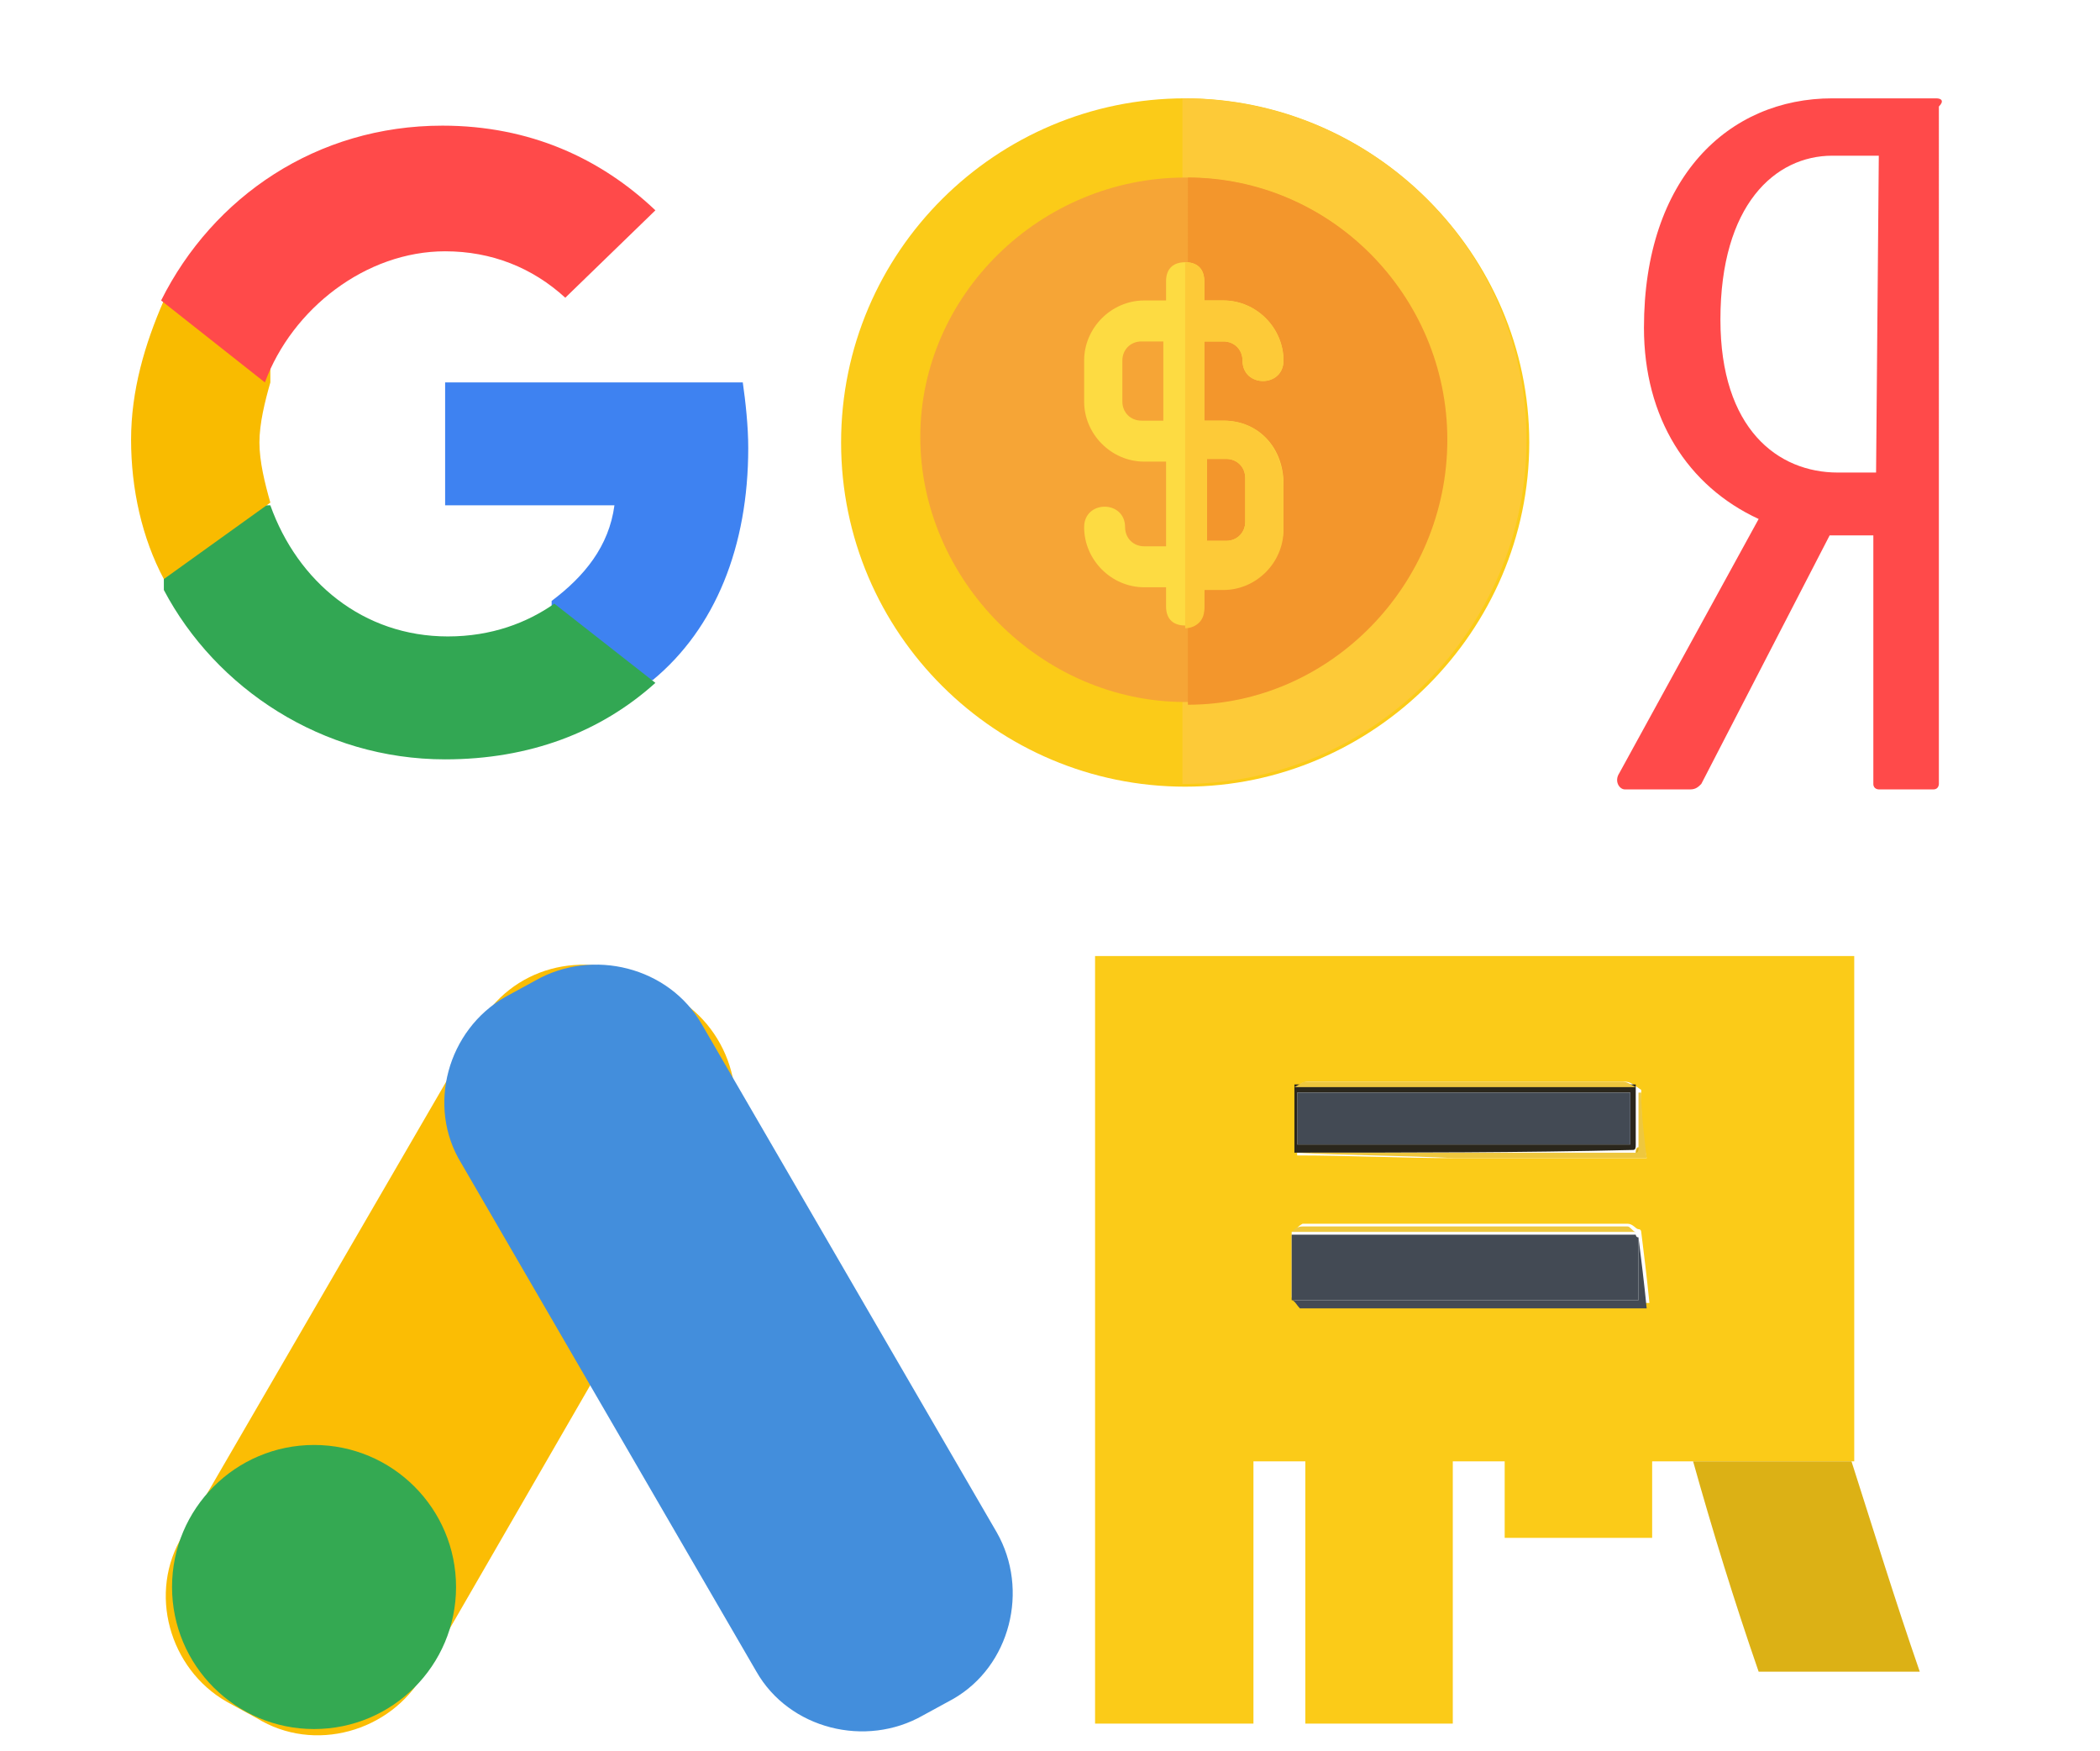 <?xml version="1.0" encoding="utf-8"?>
<!-- Generator: Adobe Illustrator 23.0.1, SVG Export Plug-In . SVG Version: 6.00 Build 0)  -->
<svg version="1.1" id="Слой_1" xmlns="http://www.w3.org/2000/svg" xmlns:xlink="http://www.w3.org/1999/xlink" x="0px" y="0px"
	 viewBox="0 0 76.9 64.1" style="enable-background:new 0 0 76.9 64.1;" xml:space="preserve">
<style type="text/css">
	.st0{fill:#FBCB18;}
	.st1{fill:#FDCA38;}
	.st2{fill:#F6A536;}
	.st3{fill:#F3962C;}
	.st4{fill:#FDDB42;}
	.st5{fill:#DCB115;}
	.st6{fill:#434A54;}
	.st7{fill:#2B271C;}
	.st8{fill:#EEC73E;}
	.st9{clip-path:url(#SVGID_2_);fill:#3E82F1;}
	.st10{clip-path:url(#SVGID_4_);fill:#32A753;}
	.st11{clip-path:url(#SVGID_6_);fill:#F9BB00;}
	.st12{clip-path:url(#SVGID_8_);fill:#FF4A4A;}
	.st13{fill:#FF4A4A;}
	.st14{fill:#FBBD04;}
	.st15{fill:#438EDC;}
	.st16{fill:#34A952;}
</style>
<title>shield</title>
<desc>Created with Sketch.</desc>
<g>
	<g>
		<path class="st0" d="M43.4,3.6c-6.9,0-12.6,5.6-12.6,12.6s5.7,12.6,12.6,12.6S56,23.1,56,16.2S50.3,3.6,43.4,3.6z"/>
		<path class="st1" d="M55.9,16.1c0,6.9-5.6,12.6-12.6,12.6V3.6C50.3,3.6,55.9,9.2,55.9,16.1z"/>
		<path class="st2" d="M43.4,6.5c-5.3,0-9.7,4.3-9.7,9.5s4.4,9.7,9.7,9.7s9.5-4.4,9.5-9.7S48.7,6.5,43.4,6.5z"/>
		<path class="st3" d="M53,16.1c0,5.3-4.3,9.7-9.5,9.7V6.5C48.7,6.5,53,10.8,53,16.1z"/>
		<path class="st4" d="M44.8,15.4h-0.7v-2.9h0.7c0.4,0,0.7,0.3,0.7,0.7c0,1,1.5,1,1.5,0c0-1.2-1-2.2-2.2-2.2h-0.7v-0.7
			c0-0.5-0.3-0.7-0.7-0.7s-0.7,0.2-0.7,0.7V11h-0.8c-1.2,0-2.2,1-2.2,2.2v1.5c0,1.2,1,2.2,2.2,2.2h0.8V20h-0.8
			c-0.4,0-0.7-0.3-0.7-0.7c0-1-1.5-1-1.5,0c0,1.2,1,2.2,2.2,2.2h0.8v0.7c0,0.5,0.3,0.7,0.7,0.7c0.3,0,0.7-0.2,0.7-0.7v-0.7h0.7
			c1.2,0,2.2-1,2.2-2.2v-1.6C47,16.4,46.1,15.4,44.8,15.4z M42.6,15.4h-0.8c-0.4,0-0.7-0.3-0.7-0.7v-1.5c0-0.4,0.3-0.7,0.7-0.7h0.8
			V15.4z M45.6,19.1c0,0.4-0.3,0.7-0.7,0.7h-0.7v-3h0.7c0.4,0,0.7,0.3,0.7,0.7C45.6,17.5,45.6,19.1,45.6,19.1z"/>
		<path class="st1" d="M44.8,15.4h-0.7v-2.9h0.7c0.4,0,0.7,0.3,0.7,0.7c0,1,1.5,1,1.5,0c0-1.2-1-2.2-2.2-2.2h-0.7v-0.7
			c0-0.5-0.3-0.7-0.7-0.7V23c0.3,0,0.7-0.2,0.7-0.7v-0.7h0.7c1.2,0,2.2-1,2.2-2.2v-1.6C47,16.4,46.1,15.4,44.8,15.4z M45.6,19.1
			c0,0.4-0.3,0.7-0.7,0.7h-0.7v-3h0.7c0.4,0,0.7,0.3,0.7,0.7C45.6,17.5,45.6,19.1,45.6,19.1z"/>
	</g>
	<g>
		<path class="st0" d="M62,53.5c-0.4,0-0.9,0-1.5,0c0,0.9,0,1.9,0,2.8c-1.9,0-3.6,0-5.4,0c0-0.9,0-1.8,0-2.8c-0.7,0-1.3,0-1.9,0
			c0,3.2,0,6.4,0,9.6c-1.8,0-3.5,0-5.4,0c0-3.2,0-6.4,0-9.6c-0.7,0-1.3,0-1.9,0c0,3.2,0,6.4,0,9.6c-2,0-3.9,0-5.8,0
			c0-9.4,0-18.8,0-28.1c9.3,0,18.5,0,27.8,0c0,6.2,0,12.3,0,18.5C65.8,53.5,63.9,53.5,62,53.5z M60.1,39.9L60.1,39.9L60.1,39.9
			c-0.3-0.2-0.4-0.3-0.6-0.3c-3.9,0-7.7,0-11.6,0c-0.2,0-0.3,0.1-0.4,0.2c0,0.8,0,1.7,0,2.5c1.9,0,3.9,0.1,5.8,0.1c2.3,0,4.6,0,7,0
			C60.1,41.5,60.1,40.7,60.1,39.9z M47.3,45.1c0,0.8,0,1.6,0,2.4c0.1,0.1,0.2,0.2,0.4,0.2c2.1,0,4.3,0,6.5,0c2,0,4,0,6.2,0
			c-0.1-1-0.2-1.8-0.3-2.6c0,0,0-0.1-0.1-0.1s-0.2-0.2-0.4-0.2c-4,0-7.9,0-11.9,0C47.5,44.9,47.4,45.1,47.3,45.1z"/>
		<path class="st5" d="M62,53.5c1.9,0,3.9,0,5.8,0c0.8,2.5,1.6,5.1,2.5,7.7c-2,0-3.9,0-5.9,0C63.5,58.6,62.7,56,62,53.5z"/>
		<path class="st6" d="M47.3,47.6c0-0.8,0-1.6,0-2.4c4.2,0,8.4,0,12.6,0c0,0,0,0.1,0.1,0.1c0,0.8,0,1.5,0,2.3
			C55.7,47.6,51.5,47.6,47.3,47.6z"/>
		<path class="st7" d="M47.4,42.2c0-0.8,0-1.7,0-2.5c4.2,0,8.4,0,12.5,0l0,0c0,0,0,0.1,0,0.2c0,0.7,0,1.3,0,2c0,0.1,0,0.2-0.1,0.2
			C55.7,42.2,51.6,42.2,47.4,42.2z M47.5,41.9c4.1,0,8.1,0,12.2,0c0-0.6,0-1.3,0-1.9c-4.1,0-8.1,0-12.2,0
			C47.5,40.7,47.5,41.3,47.5,41.9z"/>
		<path class="st6" d="M47.3,47.6c4.2,0,8.4,0,12.7,0c0-0.8,0-1.6,0-2.3c0.1,0.8,0.2,1.6,0.3,2.6c-2.2,0-4.2,0-6.2,0
			c-2.1,0-4.3,0-6.5,0C47.5,47.8,47.4,47.6,47.3,47.6z"/>
		<path class="st8" d="M59.9,39.8c-4.2,0-8.4,0-12.5,0c0.2-0.1,0.3-0.2,0.4-0.2c3.9,0,7.7,0,11.6,0C59.6,39.6,59.7,39.7,59.9,39.8z"
			/>
		<path class="st8" d="M47.4,42.2c4.2,0,8.4,0,12.5,0c0-0.1,0-0.2,0.1-0.2c0-0.7,0-1.3,0-2c0,0,0,0,0.1,0c0,0.8,0.1,1.5,0.2,2.4
			c-2.4,0-4.7,0-7,0C51.2,42.3,49.3,42.3,47.4,42.2z"/>
		<path class="st8" d="M59.9,45.1c-4.2,0-8.4,0-12.6,0c0.1-0.1,0.2-0.2,0.4-0.2c4,0,7.9,0,11.9,0C59.7,44.9,59.8,45.1,59.9,45.1z"/>
		<path class="st5" d="M60.1,39.9C60,39.9,60,39.9,60.1,39.9C60,39.9,60,39.9,60.1,39.9C60,39.9,60,39.9,60.1,39.9z"/>
		<path class="st6" d="M47.5,41.9c0-0.6,0-1.3,0-1.9c4.1,0,8.1,0,12.2,0c0,0.6,0,1.3,0,1.9C55.7,41.9,51.6,41.9,47.5,41.9z"/>
		<path class="st5" d="M60,42c0,0.1,0,0.2-0.1,0.2C59.9,42.1,60,42,60,42z"/>
	</g>
	<g>
		<g>
			<g>
				<g>
					<g>
						<g>
							<g>
								<g>
									<g>
										<defs>
											<path id="SVGID_1_" d="M27.4,16.4c0-0.8-0.1-1.7-0.2-2.4H16.3v4.5h6.2c-0.2,1.5-1.1,2.6-2.3,3.5v2.9h3.7
												C26.2,23,27.4,20,27.4,16.4L27.4,16.4L27.4,16.4z"/>
										</defs>
										<clipPath id="SVGID_2_">
											<use xlink:href="#SVGID_1_"  style="overflow:visible;"/>
										</clipPath>
										<rect id="XMLID_10_" x="10" y="7.7" class="st9" width="24" height="23.8"/>
									</g>
								</g>
							</g>
						</g>
					</g>
				</g>
			</g>
		</g>
		<g>
			<g>
				<g>
					<g>
						<g>
							<g>
								<g>
									<g>
										<defs>
											<path id="SVGID_3_" d="M16.3,27.8c3.1,0,5.7-1,7.7-2.8l-3.7-2.9c-1,0.7-2.3,1.2-3.9,1.2c-3.1,0-5.5-2-6.5-4.8H6v3.1
												C7.9,25.2,11.8,27.8,16.3,27.8L16.3,27.8L16.3,27.8z"/>
										</defs>
										<clipPath id="SVGID_4_">
											<use xlink:href="#SVGID_3_"  style="overflow:visible;"/>
										</clipPath>
										<rect id="XMLID_7_" x="-0.5" y="12" class="st10" width="30.9" height="22.3"/>
									</g>
								</g>
							</g>
						</g>
					</g>
				</g>
			</g>
		</g>
		<g>
			<g>
				<g>
					<g>
						<g>
							<g>
								<g>
									<g>
										<defs>
											<path id="SVGID_5_" d="M9.9,18.4c-0.2-0.7-0.4-1.5-0.4-2.2c0-0.7,0.2-1.5,0.4-2.2v-3H6c-0.7,1.6-1.2,3.3-1.2,5.1
												s0.4,3.6,1.2,5.1L9.9,18.4L9.9,18.4L9.9,18.4z"/>
										</defs>
										<clipPath id="SVGID_6_">
											<use xlink:href="#SVGID_5_"  style="overflow:visible;"/>
										</clipPath>
										<rect id="XMLID_4_" x="-1.7" y="4.5" class="st11" width="18" height="23.3"/>
									</g>
								</g>
							</g>
						</g>
					</g>
				</g>
			</g>
		</g>
		<g>
			<g>
				<g>
					<g>
						<g>
							<g>
								<g>
									<g>
										<defs>
											<path id="SVGID_7_" d="M16.3,9.2c1.7,0,3.2,0.6,4.4,1.7L24,7.7c-2-1.9-4.6-3.1-7.8-3.1c-4.6,0-8.4,2.6-10.3,6.4l3.8,3
												C10.7,11.3,13.4,9.2,16.3,9.2L16.3,9.2L16.3,9.2z"/>
										</defs>
										<clipPath id="SVGID_8_">
											<use xlink:href="#SVGID_7_"  style="overflow:visible;"/>
										</clipPath>
										<rect id="XMLID_1_" x="-0.5" y="-1.8" class="st12" width="31" height="22.3"/>
									</g>
								</g>
							</g>
						</g>
					</g>
				</g>
			</g>
		</g>
	</g>
	<path id="яндекс_1_" class="st13" d="M70.9,3.6h-3.8c-3.8,0-6.9,2.9-6.9,8.4c0,3.3,1.6,5.8,4.2,7l-5.1,9.3
		c-0.2,0.3,0,0.6,0.2,0.6h2.4c0.2,0,0.3-0.1,0.4-0.2l4.7-9.1h1.6v9.1c0,0.2,0.2,0.2,0.2,0.2h2c0.2,0,0.2-0.2,0.2-0.2V3.9
		C71.2,3.7,71.1,3.6,70.9,3.6z M68.7,17.3h-1.4c-2.2,0-4.3-1.6-4.3-5.6c0-4.2,2-6,4.1-6h1.7L68.7,17.3L68.7,17.3z"/>
</g>
<g>
	<path class="st14" d="M23.6,35.9l1.1,0.6c2.1,1.2,2.9,4,1.6,6.1L15.5,61.3c-1.2,2.1-4,2.9-6.1,1.6l-1.1-0.6c-2.1-1.2-2.9-4-1.6-6.1
		l10.8-18.6C18.7,35.4,21.4,34.7,23.6,35.9z"/>
	<path class="st15" d="M18.5,36.5l1.1-0.6c2.1-1.2,4.9-0.5,6.1,1.6l10.8,18.6c1.2,2.1,0.5,4.9-1.6,6.1l-1.1,0.6
		c-2.1,1.2-4.9,0.5-6.1-1.6L16.9,42.6C15.6,40.5,16.4,37.7,18.5,36.5z"/>
	<circle class="st16" cx="11.5" cy="58.1" r="5.2"/>
</g>
</svg>
